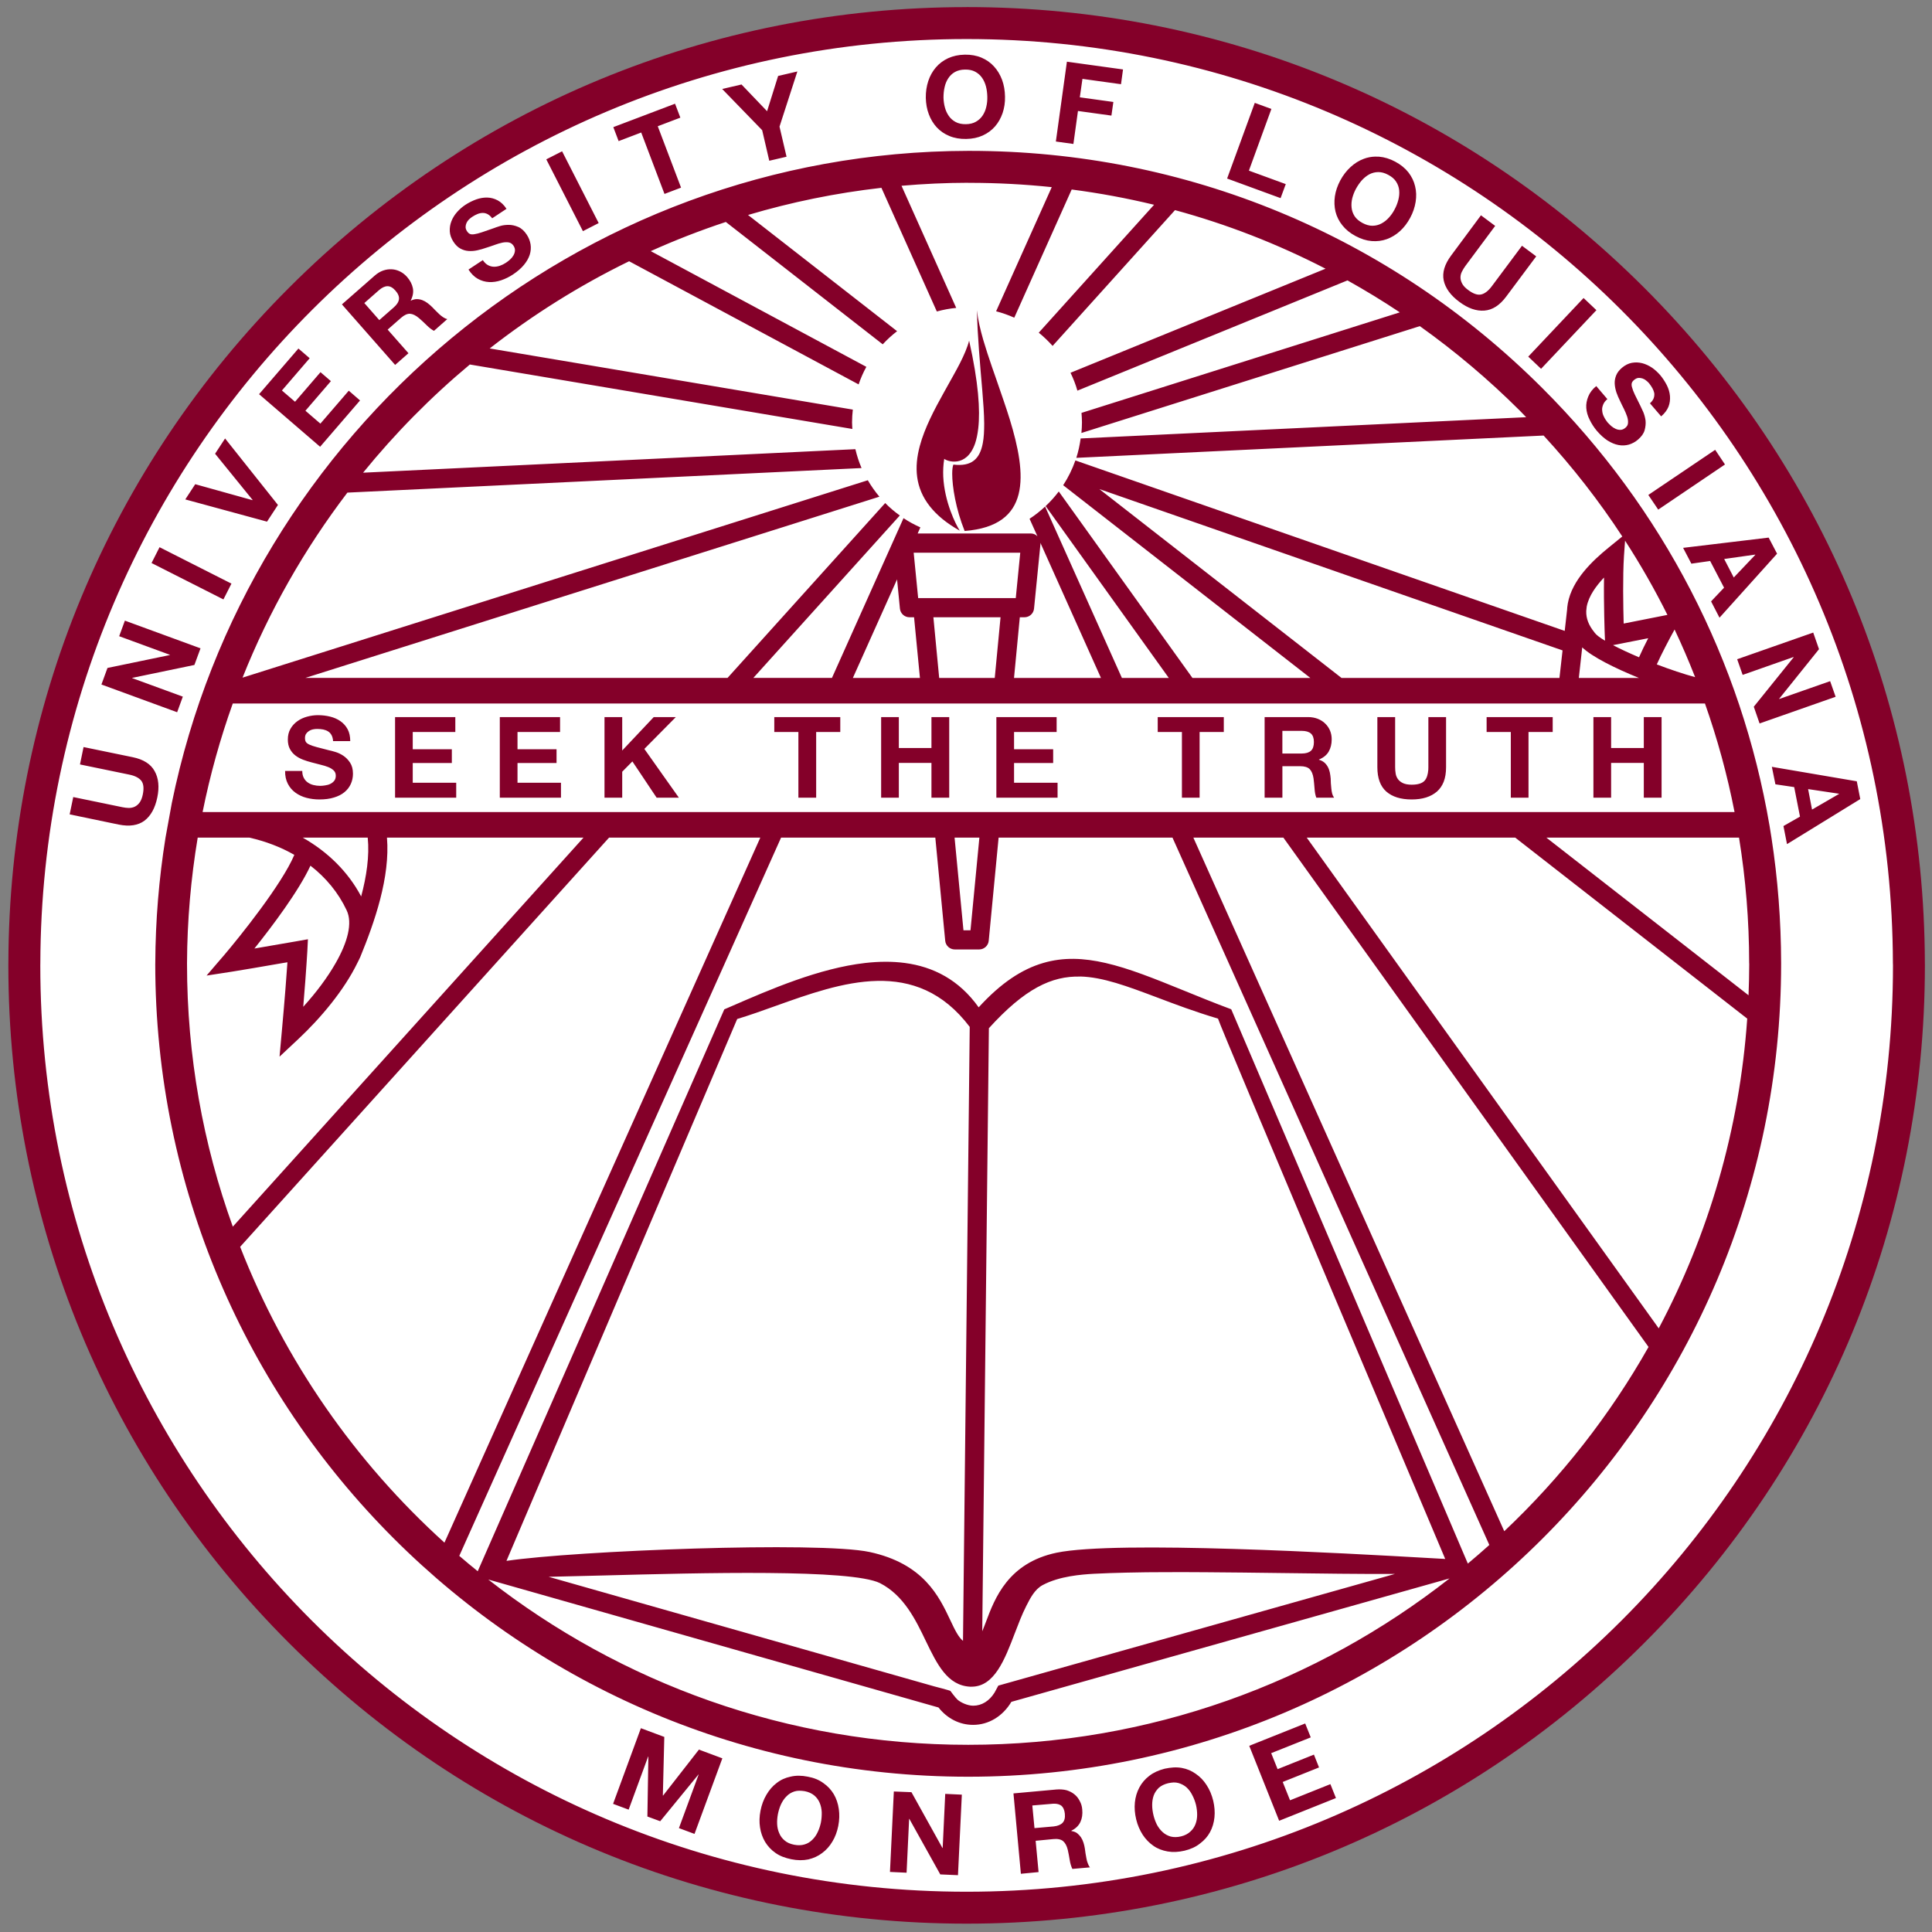 <?xml version="1.0" ?>
<svg xmlns="http://www.w3.org/2000/svg" viewBox="0 0 250.004 250.005">
	<rect x="0" y="0" width="250.004" height="250.005" fill="#808080" stroke="none"/>
	<path fill="#840029" d="m125.08 0.92c-33.12 0-64.261 12.896-87.682 36.317-23.347 23.348-36.235 54.367-36.314 87.373-0.002 0.104-0.004 0.209-0.004 0.313 0 33.122 12.896 64.264 36.318 87.684 23.421 23.421 54.562 36.318 87.684 36.318s64.264-12.896 87.684-36.318c23.421-23.421 36.318-54.562 36.318-87.684 0-0.104-0.001-0.209-0.004-0.313-0.079-33.005-12.967-64.025-36.314-87.372-23.43-23.426-54.57-36.323-87.7-36.323z"/>
	<path d="m125.08 5.053c-66.097 0-119.69 53.497-119.86 119.56-0.004 0.1-0.005 0.21-0.005 0.31 0 66.2 53.664 119.87 119.87 119.87 66.2 0 119.87-53.67 119.87-119.87 0-0.1-0.01-0.21-0.01-0.31-0.17-66.06-53.76-119.56-119.86-119.56zm-0.24 2.02c0.81-0.012 1.53 0.117 2.17 0.389 0.64 0.272 1.18 0.653 1.62 1.143 0.45 0.489 0.79 1.067 1.04 1.728 0.24 0.662 0.37 1.384 0.38 2.162 0.02 0.761-0.09 1.469-0.31 2.131-0.23 0.662-0.55 1.238-0.98 1.732s-0.96 0.885-1.59 1.174c-0.63 0.287-1.34 0.435-2.15 0.448-0.8 0.014-1.52-0.111-2.16-0.377-0.65-0.267-1.19-0.64-1.64-1.12-0.44-0.479-0.79-1.051-1.03-1.703-0.25-0.654-0.37-1.361-0.39-2.119-0.01-0.778 0.1-1.502 0.32-2.172 0.22-0.669 0.55-1.258 0.98-1.761 0.43-0.504 0.96-0.901 1.59-1.195 0.64-0.291 1.35-0.444 2.15-0.459zm13.22 0.91l7.26 1.004-0.26 1.91-4.99-0.691-0.34 2.387 4.34 0.601-0.25 1.764-4.33-0.598-0.59 4.268-2.27-0.316 1.43-10.329zm-13.19 1.02c-0.52 0.007-0.95 0.115-1.31 0.32-0.36 0.205-0.64 0.477-0.86 0.819-0.22 0.338-0.38 0.724-0.47 1.154-0.1 0.43-0.14 0.873-0.14 1.33 0.01 0.437 0.07 0.861 0.18 1.273 0.11 0.413 0.28 0.784 0.51 1.11 0.23 0.328 0.52 0.588 0.89 0.783 0.36 0.192 0.8 0.285 1.32 0.277 0.51-0.007 0.95-0.115 1.3-0.32 0.36-0.205 0.65-0.475 0.87-0.81 0.22-0.334 0.38-0.712 0.47-1.127 0.1-0.415 0.14-0.84 0.13-1.278-0.01-0.459-0.06-0.903-0.17-1.328-0.11-0.427-0.28-0.808-0.51-1.139-0.23-0.333-0.53-0.594-0.89-0.787-0.36-0.195-0.8-0.285-1.32-0.277zm-21.69 0.246l-2.31 7.137 0.91 3.894-2.235 0.522-0.918-3.953-5.176-5.334 2.502-0.582 3.309 3.459 1.428-4.563 2.49-0.58zm59.19 4.061l2.15 0.787-2.91 7.982 4.77 1.744-0.67 1.815-6.92-2.535 3.58-9.793zm-75.018 0.111l0.687 1.803-2.924 1.111 3.014 7.945-2.143 0.815-3.013-7.948-2.922 1.112-0.688-1.807 7.989-3.031zm37.928 6.101h0.01 0.18c27.96 0 54.27 10.892 74.09 30.68 15.67 15.632 25.79 35.318 29.43 56.699l0.24 1.49c0.82 5.32 1.24 10.74 1.25 16.22v0.1c0 58.01-47.19 105.2-105.19 105.2-58.005 0-105.2-47.19-105.2-105.2h0.004v-0.1c0.024-5.52 0.479-10.93 1.324-16.22l0.818-4.49c9.825-47.979 52.344-84.28 103.04-84.379zm-52.544 0.057l4.735 9.289-2.041 1.043-4.739-9.291 2.045-1.041zm105.2 0.688c0.16-0.006 0.33-0.003 0.51 0.009 0.69 0.056 1.4 0.267 2.1 0.645 0.71 0.379 1.28 0.847 1.71 1.392 0.42 0.55 0.71 1.143 0.86 1.79 0.16 0.644 0.18 1.316 0.07 2.013-0.11 0.7-0.34 1.391-0.71 2.076-0.36 0.67-0.8 1.243-1.31 1.711-0.52 0.471-1.09 0.816-1.7 1.039-0.62 0.224-1.27 0.308-1.96 0.254-0.69-0.055-1.39-0.271-2.1-0.654-0.7-0.373-1.27-0.837-1.7-1.381-0.44-0.545-0.73-1.137-0.89-1.773-0.15-0.635-0.18-1.295-0.08-1.985 0.1-0.689 0.34-1.373 0.69-2.041 0.37-0.687 0.82-1.269 1.34-1.746 0.52-0.48 1.09-0.833 1.71-1.064 0.46-0.175 0.95-0.27 1.46-0.285zm0.4 2.002c-0.41 0.006-0.79 0.103-1.15 0.293-0.35 0.191-0.67 0.451-0.97 0.779-0.29 0.33-0.54 0.698-0.76 1.101-0.21 0.388-0.36 0.787-0.47 1.2-0.1 0.413-0.13 0.817-0.09 1.214 0.04 0.4 0.17 0.772 0.39 1.118 0.23 0.345 0.57 0.637 1.02 0.879 0.46 0.245 0.89 0.367 1.3 0.361 0.42-0.006 0.8-0.103 1.15-0.291 0.35-0.186 0.68-0.438 0.96-0.754 0.29-0.316 0.54-0.671 0.74-1.057 0.22-0.405 0.38-0.813 0.49-1.242 0.11-0.425 0.15-0.841 0.11-1.244-0.04-0.399-0.17-0.777-0.4-1.123-0.22-0.346-0.56-0.638-1.02-0.879-0.45-0.245-0.88-0.363-1.3-0.355zm-53.04 1.382c-2.91 0.005-5.79 0.14-8.64 0.389l7.08 15.803c-0.86 0.079-1.69 0.24-2.51 0.463l-7.17-16.002c-5.92 0.672-11.69 1.858-17.259 3.515l19.289 15.037c-0.67 0.514-1.29 1.082-1.86 1.7l-20.304-15.834c-3.315 1.097-6.558 2.355-9.715 3.775l27.899 14.973c-0.4 0.721-0.73 1.483-1 2.273l-29.698-15.937c-6.42 3.13-12.46 6.923-18.041 11.283l46.989 7.914c-0.06 0.543-0.1 1.094-0.1 1.652 0 0.289 0.03 0.567 0.04 0.854l-49.499-8.342c-5.04 4.209-9.668 8.901-13.813 14l63.702-3.043c0.2 0.845 0.46 1.66 0.8 2.443l-66.533 3.178c-5.543 7.28-10.135 15.32-13.568 23.942l80.911-25.541c0.44 0.751 0.94 1.464 1.5 2.126l-74.275 23.448h54.625l20.4-22.625c0.58 0.59 1.21 1.122 1.89 1.609l-18.952 21.018h10.172l9.26-20.67c0.69 0.456 1.42 0.853 2.18 1.191l-0.35 0.791h2.64 7.5 4.52c0.32 0 0.62 0.134 0.84 0.365l-1.02-2.269c0.72-0.467 1.39-1 2.01-1.58l9.94 22.18h6.07l-15.94-22.241c0.62-0.58 1.19-1.213 1.7-1.89l17.3 24.131h15.26l-31.99-24.942c0.65-0.994 1.18-2.071 1.58-3.207l63.32 22.059 0.31-2.77c0.01-0.099 0.01-0.196 0.02-0.293 0.02-0.141 0.04-0.283 0.06-0.422l0.01-0.072c0.55-3.053 3.23-5.551 5.24-7.191l1.81-1.471c-3-4.587-6.4-8.952-10.18-13.061l-60.47 2.887c0.26-0.808 0.44-1.648 0.56-2.51l57.65-2.752c-0.28-0.286-0.55-0.573-0.83-0.857-4.05-4.034-8.37-7.677-12.93-10.926l-43.79 13.826c0.04-0.449 0.07-0.905 0.07-1.367 0-0.417-0.03-0.827-0.06-1.234l41.19-13.008c-2.2-1.472-4.47-2.848-6.77-4.135l-34.95 14.266c-0.23-0.806-0.53-1.574-0.89-2.315l33-13.466c-6.21-3.202-12.73-5.743-19.48-7.579l-15.84 17.571c-0.55-0.62-1.15-1.194-1.79-1.713l14.92-16.551c-3.5-0.847-7.06-1.507-10.66-1.976l-7.43 16.587c-0.75-0.34-1.54-0.615-2.35-0.828l7.2-16.064c-3.51-0.366-7.05-0.557-10.62-0.557h-0.19l0.01-0.008zm-62.238 1.914c0.475 0.014 0.923 0.136 1.348 0.364 0.425 0.227 0.805 0.59 1.135 1.093l-1.852 1.225c-0.187-0.249-0.386-0.426-0.591-0.535-0.208-0.109-0.42-0.16-0.637-0.158-0.221 0.004-0.445 0.049-0.668 0.14-0.227 0.091-0.46 0.215-0.695 0.369-0.153 0.103-0.296 0.22-0.432 0.354-0.131 0.134-0.234 0.281-0.305 0.447-0.073 0.166-0.109 0.334-0.113 0.51 0 0.174 0.059 0.359 0.182 0.545 0.114 0.174 0.238 0.29 0.373 0.352 0.134 0.063 0.327 0.074 0.578 0.037 0.249-0.034 0.575-0.118 0.972-0.25 0.396-0.133 0.911-0.314 1.547-0.534 0.184-0.075 0.449-0.164 0.791-0.269 0.346-0.107 0.724-0.158 1.133-0.158 0.407 0 0.814 0.089 1.227 0.265 0.415 0.176 0.785 0.51 1.107 0.996 0.263 0.398 0.427 0.821 0.498 1.262 0.069 0.445 0.033 0.891-0.107 1.34-0.145 0.451-0.394 0.889-0.754 1.324-0.362 0.435-0.835 0.851-1.428 1.242-0.482 0.317-0.986 0.563-1.516 0.743-0.529 0.177-1.05 0.256-1.562 0.23-0.51-0.024-0.997-0.163-1.457-0.42-0.459-0.257-0.863-0.656-1.209-1.197l1.853-1.223c0.194 0.293 0.412 0.506 0.651 0.641 0.241 0.132 0.489 0.205 0.746 0.215 0.261 0.01 0.524-0.029 0.801-0.121 0.276-0.095 0.542-0.227 0.793-0.393 0.17-0.113 0.345-0.246 0.523-0.404 0.174-0.154 0.323-0.332 0.438-0.528 0.116-0.193 0.185-0.397 0.205-0.615 0.021-0.217-0.042-0.439-0.186-0.656-0.156-0.237-0.358-0.378-0.603-0.426-0.247-0.045-0.526-0.036-0.834 0.025-0.307 0.066-0.639 0.161-0.996 0.293-0.356 0.131-0.727 0.253-1.102 0.372-0.377 0.134-0.763 0.245-1.15 0.328-0.386 0.087-0.764 0.115-1.131 0.088-0.366-0.024-0.717-0.127-1.053-0.309-0.336-0.18-0.634-0.474-0.896-0.873-0.293-0.447-0.453-0.895-0.479-1.35-0.026-0.454 0.043-0.895 0.209-1.316 0.162-0.425 0.404-0.818 0.727-1.182 0.32-0.359 0.673-0.674 1.064-0.931 0.455-0.299 0.926-0.533 1.412-0.709 0.484-0.172 0.967-0.254 1.443-0.243zm128.58 2.295l1.84 1.371-3.87 5.204c-0.16 0.225-0.31 0.46-0.43 0.711-0.13 0.247-0.19 0.502-0.19 0.763s0.08 0.524 0.22 0.795 0.4 0.55 0.78 0.826c0.65 0.488 1.21 0.681 1.68 0.573 0.47-0.107 0.94-0.474 1.4-1.098l3.88-5.203 1.84 1.371-3.88 5.201c-0.84 1.132-1.78 1.739-2.83 1.818-1.04 0.079-2.12-0.295-3.23-1.127-1.14-0.841-1.81-1.767-2.03-2.777-0.21-1.008 0.11-2.082 0.96-3.223l3.86-5.205zm-140.94 6.987c0.376 0.019 0.731 0.117 1.065 0.283s0.637 0.399 0.902 0.697c0.405 0.461 0.655 0.945 0.758 1.453s0.011 1.041-0.272 1.6l0.018 0.025c0.265-0.128 0.515-0.195 0.76-0.199 0.245 0 0.487 0.046 0.718 0.133 0.236 0.089 0.457 0.211 0.668 0.373 0.216 0.16 0.414 0.332 0.602 0.518 0.119 0.118 0.258 0.261 0.41 0.421 0.156 0.162 0.318 0.323 0.49 0.483 0.174 0.16 0.348 0.299 0.53 0.42 0.178 0.12 0.357 0.202 0.531 0.24l-1.721 1.518c-0.314-0.164-0.633-0.411-0.957-0.737-0.324-0.322-0.648-0.624-0.969-0.898-0.419-0.358-0.806-0.549-1.162-0.574-0.359-0.022-0.752 0.155-1.185 0.537l-1.721 1.511 2.693 3.057-1.724 1.514-6.887-7.832 4.227-3.709c0.351-0.311 0.716-0.532 1.095-0.668 0.384-0.133 0.76-0.188 1.131-0.166zm-0.551 2.189c-0.349 0-0.72 0.172-1.115 0.52l-1.887 1.66 1.936 2.205 1.889-1.658c0.395-0.35 0.612-0.693 0.656-1.045 0.041-0.348-0.107-0.72-0.455-1.113-0.334-0.382-0.676-0.573-1.024-0.569zm154.77 1.527l1.66 1.573-7.16 7.588-1.66-1.575 7.16-7.586zm-78.5 1.592c0.12 1.149 0.42 2.447 0.82 3.838 0.33 1.124 0.72 2.307 1.14 3.528 0.18 0.528 0.37 1.064 0.56 1.605 0.3 0.884 0.62 1.777 0.92 2.674 0.28 0.815 0.55 1.631 0.8 2.439 1.11 3.614 1.82 7.08 1.15 9.721-0.66 2.606-2.66 4.412-6.98 4.75-1.15-2.851-1.61-5.76-1.61-7.41 0-0.554 0.06-0.962 0.15-1.182 2.37 0.289 3.43-0.736 3.81-2.779 0.14-0.719 0.18-1.568 0.18-2.531-0.02-2.493-0.41-5.745-0.68-9.557-0.12-1.606-0.22-3.31-0.26-5.096zm-1.01 3.922c1.21 5.417 1.45 8.995 1.18 11.352-0.09 0.78-0.23 1.43-0.41 1.961-1.13 3.231-3.69 2.279-3.99 1.98-0.13 0.771-0.16 1.544-0.13 2.297 0.16 3.281 1.61 6.197 2.14 7.002-1.75-0.978-3-2.042-3.88-3.158-1.9-2.409-2.02-5.078-1.3-7.778 0.63-2.359 1.89-4.737 3.14-6.978 0.42-0.746 0.83-1.476 1.22-2.188 0.3-0.533 0.58-1.058 0.84-1.564 0.53-1.045 0.96-2.027 1.19-2.926zm-86.791 1.024l1.457 1.255-3.592 4.174 1.696 1.459 3.295-3.828 1.347 1.16-3.297 3.83 1.936 1.668 3.674-4.263 1.457 1.263-5.166 5.994-7.899-6.804 5.092-5.908zm173.21 1.8c0.22 0.008 0.46 0.043 0.68 0.098 0.43 0.113 0.85 0.303 1.26 0.578 0.4 0.273 0.73 0.588 1.05 0.945 0.35 0.415 0.63 0.854 0.87 1.317 0.23 0.46 0.37 0.926 0.41 1.4 0.04 0.473-0.02 0.934-0.19 1.383-0.18 0.449-0.5 0.869-0.95 1.258l-1.45-1.69c0.24-0.217 0.4-0.435 0.48-0.652s0.1-0.437 0.08-0.654c-0.04-0.214-0.12-0.429-0.24-0.645-0.12-0.211-0.26-0.423-0.43-0.638-0.12-0.141-0.26-0.271-0.42-0.387-0.14-0.117-0.32-0.199-0.47-0.25-0.18-0.051-0.36-0.073-0.54-0.053-0.16 0.024-0.33 0.108-0.51 0.252-0.16 0.133-0.26 0.268-0.3 0.408-0.04 0.143-0.04 0.337 0.04 0.58 0.06 0.243 0.18 0.553 0.36 0.93 0.18 0.378 0.43 0.87 0.73 1.475 0.08 0.174 0.2 0.426 0.35 0.754 0.14 0.332 0.24 0.694 0.3 1.099 0.04 0.405 0 0.827-0.12 1.258-0.12 0.433-0.41 0.833-0.85 1.213-0.35 0.308-0.77 0.528-1.18 0.652-0.44 0.123-0.89 0.144-1.35 0.057-0.47-0.087-0.93-0.28-1.42-0.586-0.47-0.304-0.93-0.726-1.4-1.27-0.36-0.438-0.67-0.908-0.91-1.412-0.26-0.504-0.4-1.009-0.44-1.521-0.04-0.508 0.06-1.01 0.26-1.498s0.53-0.935 1.03-1.342l1.44 1.689c-0.28 0.228-0.45 0.468-0.55 0.721-0.1 0.255-0.16 0.511-0.12 0.77 0.02 0.257 0.08 0.512 0.22 0.775 0.12 0.261 0.29 0.511 0.47 0.742 0.14 0.154 0.3 0.311 0.47 0.467 0.18 0.158 0.38 0.278 0.58 0.371s0.41 0.135 0.63 0.131c0.22-0.008 0.43-0.098 0.63-0.268 0.22-0.181 0.34-0.399 0.34-0.648 0.02-0.249-0.02-0.524-0.12-0.822-0.1-0.299-0.24-0.619-0.4-0.957-0.17-0.34-0.35-0.688-0.51-1.047-0.18-0.36-0.34-0.726-0.47-1.098-0.12-0.373-0.2-0.746-0.22-1.113-0.02-0.366 0.04-0.728 0.18-1.082 0.14-0.356 0.39-0.684 0.75-0.994 0.41-0.346 0.85-0.564 1.28-0.645 0.24-0.039 0.46-0.059 0.67-0.051zm-182.7 9.838l6.84 8.602-1.414 2.162-10.575-2.877 1.286-1.969 7.406 2.065 0.019-0.026-4.855-5.98 1.293-1.977zm192.82 1.469l1.27 1.897-8.64 5.841-1.28-1.898 8.65-5.84zm-79.69 5.078l31.34 24.442h28.2l0.4-3.563-59.94-20.879zm86.61 6.281l1.09 2.082-7.45 8.282-1.09-2.11 1.68-1.773-1.8-3.455-2.43 0.347-1.07-2.046 11.07-1.327zm-18.59 0.383c0 0.004 0.01 0.008 0.01 0.012v-0.01l-0.01-0.002zm0.01 0.012l-0.14 1.973c-0.17 2.618-0.1 6.624-0.04 8.754l5.66-1.12c-1.64-3.291-3.47-6.498-5.48-9.607zm-75.66 0.273c0.01 0.057 0.01 0.113 0.01 0.17l-0.83 8.35c-0.06 0.635-0.6 1.119-1.23 1.119h-0.61l-0.75 7.854h11.25l-7.84-17.493zm-113.98 0.575l9.303 4.712-1.037 2.045-9.303-4.711 1.037-2.046zm97.586 0.714l0.58 5.872h0.6 11.43 0.6l0.58-5.872h-13.79zm108.89 0.243l-4.01 0.568 1.24 2.396 2.79-2.937-0.02-0.027zm-19.56 2.968c-1 1.055-1.98 2.381-2.24 3.772l-0.06 0.556c-0.03 0.952 0.31 1.853 1.05 2.752l0.05 0.073c0.2 0.276 0.67 0.628 1.33 1.023l-0.03-0.676c-0.01-0.207-0.15-4.012-0.1-7.5zm-91.48 0.237l-5.72 12.756h8.68l-0.76-7.854h-0.6c-0.63 0-1.17-0.484-1.23-1.119l-0.37-3.783zm4.7 4.902l0.75 7.854h7.19l0.75-7.854h-8.69zm-104.62 0.438l9.785 3.584-0.791 2.152-8.045 1.672-0.01 0.027 6.557 2.4-0.736 2.018-9.797-3.588 0.783-2.142 8.07-1.672 0.008-0.028-6.564-2.408 0.74-2.015zm200.53 1.144v0.008c-0.69 1.25-1.73 3.227-2.3 4.512 1.75 0.669 3.5 1.253 4.96 1.648-0.82-2.085-1.7-4.142-2.66-6.168zm17.94 0.4l0.75 2.149-5.16 6.424v0.027l6.6-2.312 0.71 2.021-9.84 3.453-0.75-2.166 5.16-6.402-0.02-0.029-6.58 2.312-0.71-2.027 9.84-3.45zm-21.35 0.731l-4.56 0.898c0.96 0.499 2.12 1.043 3.37 1.569 0.33-0.759 0.77-1.652 1.19-2.467zm-8.54 1.185l-0.44 3.956h7.78c-3.15-1.273-6.08-2.75-7.34-3.956zm-174.62 7.26c-1.626 4.546-2.938 9.239-3.906 14.049h52.273 3.334 18.045 2.715 18.13 2.49 3.85 2.49 20.7 2.72 10.74 3.05 25.08 4.03 28.59c-0.93-4.79-2.22-9.479-3.83-14.049h-42.78-4.04-17.12-3.05-6.97-2.72-13.05-2.49-6.55-2.49-10.48-2.72-11.666-3.34-61.035zm11.021 1.512c0.548 0 1.071 0.063 1.571 0.186 0.502 0.122 0.946 0.319 1.336 0.589 0.391 0.273 0.702 0.616 0.931 1.041 0.228 0.423 0.34 0.941 0.34 1.543h-2.219c-0.019-0.308-0.088-0.568-0.199-0.773-0.111-0.206-0.257-0.366-0.443-0.483-0.184-0.116-0.4-0.2-0.637-0.25-0.239-0.047-0.499-0.07-0.779-0.07-0.186 0-0.371 0.017-0.557 0.057-0.184 0.037-0.35 0.11-0.502 0.207-0.152 0.099-0.276 0.217-0.373 0.361-0.099 0.146-0.146 0.332-0.146 0.557 0 0.201 0.04 0.369 0.115 0.498 0.077 0.124 0.232 0.243 0.459 0.349 0.229 0.107 0.548 0.212 0.949 0.321 0.405 0.106 0.934 0.246 1.586 0.41 0.196 0.039 0.465 0.108 0.811 0.213 0.345 0.101 0.689 0.261 1.031 0.486 0.34 0.225 0.634 0.523 0.881 0.899 0.249 0.373 0.377 0.854 0.377 1.436 0 0.48-0.096 0.92-0.282 1.33-0.185 0.41-0.456 0.76-0.822 1.06-0.365 0.3-0.818 0.53-1.359 0.69-0.538 0.17-1.168 0.25-1.879 0.25-0.573 0-1.131-0.07-1.672-0.21-0.538-0.14-1.017-0.37-1.432-0.67s-0.741-0.68-0.982-1.15c-0.243-0.47-0.364-1.02-0.354-1.662h2.221c0 0.352 0.065 0.652 0.193 0.892 0.125 0.24 0.291 0.44 0.502 0.59 0.208 0.15 0.454 0.27 0.737 0.34 0.28 0.07 0.576 0.11 0.877 0.11 0.205 0 0.423-0.02 0.654-0.06 0.235-0.03 0.455-0.09 0.66-0.19 0.206-0.1 0.374-0.23 0.51-0.4s0.205-0.39 0.205-0.66c0-0.28-0.09-0.507-0.27-0.681-0.181-0.174-0.414-0.321-0.707-0.439-0.294-0.117-0.624-0.216-0.996-0.305-0.367-0.087-0.743-0.184-1.123-0.291-0.387-0.099-0.769-0.217-1.138-0.357-0.372-0.143-0.706-0.324-0.996-0.549-0.293-0.222-0.526-0.506-0.708-0.842-0.179-0.336-0.267-0.741-0.267-1.217 0-0.535 0.112-1.001 0.344-1.396 0.227-0.394 0.527-0.722 0.898-0.985 0.368-0.264 0.788-0.455 1.254-0.582 0.468-0.128 0.934-0.193 1.4-0.193zm9.979 0.248h7.797v1.93h-5.51v2.234h5.059v1.779h-5.059v2.556h5.625v1.93h-7.912v-10.429zm13.553 0h7.798v1.93h-5.507v2.234h5.052v1.779h-5.052v2.556h5.625v1.93h-7.916v-10.429zm35.518 0h5.18 2.72 0.64v1.93h-1.5-1.62v3.615 4.884h-2.19-0.11v-5.827-2.672h-3.12v-1.93zm63.45 0h5.62c0.47 0 0.89 0.078 1.27 0.227 0.37 0.152 0.7 0.356 0.96 0.621 0.27 0.263 0.47 0.564 0.62 0.91 0.14 0.346 0.21 0.718 0.21 1.117 0 0.615-0.13 1.147-0.39 1.594-0.26 0.448-0.68 0.788-1.26 1.023v0.028c0.28 0.079 0.51 0.201 0.7 0.361 0.18 0.158 0.33 0.349 0.45 0.568 0.12 0.22 0.2 0.458 0.26 0.721 0.05 0.259 0.09 0.529 0.11 0.789 0 0.17 0.01 0.36 0.02 0.59 0.01 0.22 0.03 0.45 0.06 0.68 0.02 0.23 0.06 0.46 0.11 0.67 0.06 0.21 0.14 0.38 0.25 0.53h-2.3c-0.13-0.33-0.2-0.73-0.23-1.19-0.03-0.45-0.08-0.89-0.13-1.31-0.08-0.54-0.25-0.944-0.5-1.199-0.26-0.252-0.67-0.375-1.24-0.375h-2.29v4.074h-0.52-1.78v-2.47-7.959zm14.59 0h1.87 0.43v0.334 3.143 3.007c0 0.281 0.02 0.562 0.07 0.835 0.04 0.27 0.15 0.51 0.3 0.72 0.16 0.21 0.37 0.38 0.65 0.51s0.66 0.2 1.12 0.2c0.82 0 1.39-0.18 1.7-0.55 0.26-0.31 0.4-0.77 0.45-1.375 0-0.112 0.01-0.219 0.01-0.34v-2.791-3.693h2.29v5.48 1.004c0 0.725-0.1 1.355-0.31 1.895-0.2 0.5-0.49 0.92-0.86 1.25-0.8 0.69-1.88 1.03-3.28 1.03-1.41 0-2.5-0.34-3.28-1.02-0.77-0.68-1.16-1.73-1.16-3.155v-4.795-1.689zm-100.01 0.002h2.293v4.324l4.077-4.324h2.859l-4.072 4.117 1.088 1.535 1.466 2.075 1.914 2.7h-2.878l-0.625-0.93-1.42-2.13-1.094-1.631-1.315 1.332v2.969 0.39h-0.351-1.942v-10.427zm35.798 0h2.29v4h3.6 0.62v-4h1.49 0.81v8.367 2.06h-2.3v-4.499h-0.43-3.79v4.499h-2.29v-10.427zm14.91 0h1.79 6.01v1.928h-5.51v2.234h5.06v1.779h-5.06v2.556h5.63v1.93h-7.13-0.79v-10.427zm20.88 0h5.08 3.05 0.42v0.578 1.35h-2.09-1.04v8.499h-2.29v-8.499h-3.13v-1.928zm42.56 0h8.55v1.928h-3.13v8.499h-2.29v-8.499h-3.13v-1.928zm13.82 0h2.29v4h4.23v-4h2.3v10.427h-2.3v-4.499h-4.23v4.499h-2.29v-10.427zm-40.25 1.781v2.932h2.51c0.52 0 0.92-0.117 1.18-0.35s0.39-0.613 0.39-1.14c0-0.504-0.13-0.869-0.39-1.098-0.26-0.227-0.66-0.344-1.18-0.344h-2.51zm-155.13 2.098h0.016l6.35 1.31c1.382 0.283 2.334 0.888 2.83 1.799 0.513 0.909 0.628 2.049 0.347 3.409-0.286 1.38-0.838 2.38-1.664 3.01-0.825 0.61-1.935 0.78-3.328 0.5l-6.349-1.32 0.465-2.24 6.35 1.31c0.277 0.06 0.551 0.09 0.828 0.1 0.277 0 0.536-0.05 0.774-0.16 0.234-0.11 0.446-0.29 0.628-0.53 0.186-0.25 0.326-0.6 0.42-1.05 0.165-0.8 0.101-1.4-0.193-1.78-0.296-0.37-0.823-0.65-1.586-0.8l-6.35-1.31 0.463-2.248zm218.47 2.555l10.99 1.873 0.45 2.3-9.48 5.83-0.46-2.34 2.14-1.22-0.75-3.82-2.43-0.36-0.46-2.263zm4.69 2.883l0.51 2.65 3.5-2.03v-0.02l-4.01-0.6zm-155.15 6.27l-14.625 16.22-33.121 36.74c5.753 14.74 14.875 27.82 26.437 38.28l33.608-75.01 7.264-16.22h-19.538l-0.025-0.01zm22.25 0.01l-7.26 16.22-34.379 76.72c0.783 0.68 1.584 1.34 2.387 1.99l31.906-72.71 0.903-0.39c5.032-2.19 11.353-4.93 17.333-5.61 1.76-0.2 3.48-0.22 5.14 0 3.66 0.49 6.99 2.16 9.54 5.74 2.89-3.17 5.61-4.94 8.35-5.74 2.62-0.77 5.25-0.65 8.07 0 3.05 0.7 6.32 2.02 10.01 3.52 1.98 0.8 4.01 1.64 6.25 2.47l30.62 71.73c0.94-0.79 1.87-1.59 2.78-2.41l-33.73-75.31-7.27-16.22h-22.5l-1.28 13.35c-0.06 0.63-0.6 1.12-1.23 1.12h-3.16c-0.64 0-1.18-0.49-1.24-1.12l-1.28-13.35h-19.93-0.03zm-75.488 0c-0.88 5.28-1.358 10.7-1.383 16.22v0.12c0 11.92 2.086 23.37 5.926 34l30.758-34.12 14.621-16.22h-25.43c0.422 5.12-1.584 10.89-3.477 15.5h-0.003c-0.104 0.24-0.236 0.48-0.352 0.72-1.705 3.5-4.701 7.1-7.697 9.9l-2.373 2.22 0.293-3.24c0.39-4.31 0.611-7.22 0.722-8.88 0.003-0.03 0.006-0.06 0.008-0.09-0.173 0.03-0.364 0.06-0.557 0.09-2.309 0.4-5.79 1-6.603 1.12l-3.305 0.51 1.397-1.63 0.777-0.9c2.127-2.49 7.581-9.29 9.182-13.09-1.739-1-3.697-1.75-5.809-2.23h-6.67-0.025zm128.84 0l7.27 16.22 32.96 73.53c7.35-6.94 13.66-14.98 18.67-23.84l-35.62-49.69-11.63-16.22h-11.63-0.02zm14.67 0l11.63 16.22 33.92 47.28c6.42-12.12 10.45-25.69 11.45-40.08l-9.23-7.2-20.79-16.22h-26.95-0.03zm-129.92 0c3.265 1.85 5.892 4.45 7.562 7.61 0.694-2.59 1.087-5.22 0.85-7.61h-8.412zm84.35 0l1.15 11.99h0.91l1.15-11.99h-3.21zm76.58 0l20.8 16.22 5.36 4.18c0.05-1.35 0.09-2.71 0.09-4.07 0-0.04-0.01-0.07-0.01-0.11 0-5.49-0.45-10.9-1.31-16.22h-24.93zm-159.93 3.63c-1.544 3.33-4.992 7.89-7.252 10.72 2.458-0.43 5.347-0.93 5.394-0.93l1.53-0.27-0.077 1.55c0 0.01-0.028 0.51-0.097 1.52-0.077 1.18-0.21 3.05-0.432 5.67 1.673-1.84 3.139-3.8 4.203-5.67 1.524-2.67 2.214-5.16 1.408-6.83-1.057-2.25-2.662-4.2-4.677-5.76zm99.63 14.34v0.01c-3.74-0.1-7.21 1.58-11.84 6.68l-0.86 78.04c0.15-0.36 0.31-0.76 0.48-1.22 1.14-3.04 2.87-7.64 9.15-8.95 7.77-1.6 37.24 0.07 48.33 0.7 0.73 0.05 1.39 0.08 1.95 0.11 0 0-29.46-69.66-29.4-69.92-2.99-0.89-5.59-1.87-7.91-2.75-3.91-1.47-6.99-2.62-9.9-2.7zm-26.29 0.57c-4.34 0.09-8.88 1.71-13.15 3.24-1.729 0.62-3.381 1.21-4.97 1.69-0.094 0.25-29.857 70.12-29.857 70.12 8.879-1.32 40.397-2.55 46.987-1.15 7 1.51 8.99 5.74 10.45 8.83 0.62 1.33 1.07 2.21 1.64 2.67l0.87-79.45c-3.48-4.6-7.63-6.04-11.97-5.95zm37.4 76.51c-1.72 0-3.44 0.02-5.16 0.06-1.42 0.03-2.83 0.08-4.24 0.15-1.52 0.09-4.42 0.29-6.61 1.47-1.02 0.56-1.58 1.67-2.1 2.69-0.58 1.14-1.03 2.35-1.49 3.54-1.3 3.4-2.64 6.91-5.59 6.91h-0.19c-2.95-0.15-4.29-2.94-5.72-5.89-1.33-2.78-2.86-5.93-5.94-7.51-3.71-1.84-23.074-1.33-35.88-0.99-2.515 0.06-4.886 0.12-6.998 0.17l49.898 14.18s2.06 0.53 2.09 0.59c0 0 0.65 0.89 0.92 1.13 0.41 0.36 1.29 0.78 2.03 0.78 1.11 0 2.1-0.62 2.77-1.71l0.48-0.89 51.32-14.45c-4.46 0.02-9.62-0.05-14.96-0.12-3.15-0.04-6.31-0.08-9.47-0.1-1.72-0.01-3.44-0.02-5.16-0.01zm36.66 0.81l-56.7 15.97c-1.12 1.87-2.94 2.98-4.95 2.98-1.75 0-3.35-0.82-4.48-2.25l-58.261-16.56c17.146 13.4 38.711 21.39 62.101 21.39 23.48 0 45.11-8.05 62.29-21.53zm-18.68 18.77l0.72 1.8-5.12 2.04 0.83 2.07 4.7-1.88 0.66 1.66-4.7 1.88 0.95 2.37 5.22-2.09 0.72 1.8-7.35 2.94-3.87-9.7 7.24-2.89zm-85.962 0.61l3.029 1.13-0.186 7.57 0.028 0.02 4.64-5.95 3.03 1.13-3.602 9.78-2.016-0.75 2.553-6.94h-0.025l-4.95 6.05-1.66-0.61 0.127-7.75-0.025-0.02-2.527 6.88-2.014-0.75 3.598-9.79zm68.912 5.08c0.37-0.02 0.73 0 1.07 0.06 0.68 0.12 1.29 0.38 1.83 0.77 0.55 0.38 1.01 0.85 1.39 1.45 0.39 0.59 0.67 1.26 0.86 2.03 0.17 0.73 0.23 1.44 0.16 2.14-0.07 0.69-0.26 1.34-0.57 1.91-0.31 0.58-0.75 1.07-1.3 1.48-0.54 0.44-1.22 0.74-2 0.93-0.78 0.18-1.5 0.22-2.19 0.1-0.68-0.12-1.3-0.35-1.84-0.73-0.54-0.37-1-0.85-1.38-1.42-0.38-0.6-0.67-1.25-0.85-2s-0.24-1.48-0.17-2.19c0.07-0.69 0.26-1.34 0.57-1.92 0.31-0.59 0.74-1.1 1.29-1.52 0.55-0.43 1.22-0.73 2-0.93 0.39-0.08 0.77-0.14 1.13-0.16zm-48.48 1.07c0.37 0 0.75 0.04 1.14 0.12 0.79 0.14 1.47 0.41 2.04 0.83 0.56 0.39 1.01 0.87 1.35 1.44 0.33 0.57 0.55 1.21 0.65 1.92 0.1 0.69 0.08 1.42-0.07 2.19-0.15 0.75-0.4 1.43-0.76 2.02-0.35 0.59-0.79 1.09-1.32 1.48-0.52 0.4-1.12 0.67-1.79 0.83-0.68 0.14-1.41 0.14-2.2-0.02s-1.47-0.41-2.04-0.81c-0.572-0.39-1.024-0.89-1.36-1.44-0.336-0.58-0.556-1.19-0.656-1.88-0.105-0.69-0.084-1.4 0.062-2.15 0.15-0.77 0.406-1.45 0.764-2.06 0.357-0.61 0.796-1.13 1.32-1.52 0.53-0.42 1.13-0.69 1.81-0.83 0.34-0.08 0.7-0.12 1.06-0.12zm48.51 0.87c-0.22 0.02-0.46 0.04-0.71 0.1-0.5 0.12-0.9 0.32-1.21 0.59-0.3 0.3-0.52 0.61-0.66 0.99-0.14 0.4-0.2 0.79-0.2 1.24 0 0.44 0.06 0.87 0.17 1.33 0.1 0.41 0.25 0.83 0.44 1.21 0.2 0.37 0.44 0.69 0.74 0.96 0.3 0.28 0.64 0.46 1.04 0.58 0.4 0.1 0.85 0.1 1.35-0.02s0.9-0.34 1.2-0.62c0.31-0.27 0.53-0.61 0.67-0.98 0.14-0.36 0.21-0.78 0.21-1.19 0-0.43-0.05-0.85-0.15-1.29-0.11-0.43-0.26-0.84-0.47-1.24-0.19-0.39-0.44-0.73-0.74-1.01-0.3-0.27-0.65-0.45-1.04-0.57-0.2-0.06-0.42-0.08-0.64-0.08zm-15.14 0.91c0.24-0.02 0.46-0.02 0.67 0 0.22 0.02 0.42 0.04 0.62 0.1 0.38 0.12 0.72 0.29 1.01 0.53 0.3 0.24 0.52 0.53 0.69 0.87 0.18 0.32 0.29 0.69 0.32 1.09 0.06 0.61-0.02 1.15-0.24 1.62-0.21 0.45-0.6 0.85-1.16 1.12v0.05c0.29 0.04 0.53 0.13 0.73 0.27 0.2 0.16 0.37 0.34 0.5 0.53 0.14 0.22 0.25 0.44 0.33 0.7 0.08 0.25 0.14 0.51 0.18 0.77 0.03 0.17 0.05 0.35 0.08 0.59 0.03 0.22 0.07 0.44 0.12 0.67 0.04 0.24 0.1 0.46 0.18 0.65 0.07 0.2 0.16 0.38 0.28 0.52l-2.28 0.2c-0.15-0.32-0.27-0.7-0.34-1.15-0.07-0.46-0.16-0.89-0.25-1.31-0.13-0.53-0.33-0.9-0.61-1.14-0.27-0.22-0.7-0.32-1.27-0.26l-2.28 0.22 0.38 4.05-2.29 0.22-0.96-10.4 5.59-0.51zm-33.32 0.16c-0.22 0-0.44 0.04-0.63 0.1-0.39 0.13-0.73 0.33-1.01 0.63-0.29 0.28-0.52 0.63-0.71 1.03-0.18 0.39-0.31 0.83-0.4 1.26-0.08 0.44-0.12 0.87-0.1 1.29 0.02 0.43 0.11 0.83 0.27 1.18 0.15 0.38 0.39 0.69 0.7 0.95 0.32 0.28 0.73 0.45 1.23 0.55 0.51 0.1 0.96 0.08 1.35-0.04 0.39-0.11 0.73-0.33 1.01-0.61 0.29-0.28 0.52-0.61 0.7-1.01 0.18-0.37 0.31-0.79 0.4-1.2 0.09-0.46 0.12-0.91 0.11-1.35-0.02-0.43-0.11-0.85-0.27-1.22-0.15-0.36-0.39-0.69-0.7-0.95-0.32-0.26-0.72-0.45-1.23-0.55-0.25-0.04-0.49-0.06-0.72-0.06zm12.25 0.1l2.28 0.09 4.01 7.22h0.03l0.33-7 2.15 0.1-0.5 10.42-2.29-0.1-4-7.18-0.03-0.02-0.33 6.98-2.15-0.1 0.5-10.41zm20.79 1.58c-0.11 0-0.24 0-0.37 0.02l-2.5 0.21 0.28 2.93 2.5-0.22c0.52-0.06 0.9-0.22 1.14-0.47 0.24-0.26 0.34-0.64 0.29-1.17-0.05-0.49-0.21-0.85-0.49-1.07-0.22-0.14-0.5-0.23-0.85-0.23z" fill="#fff" transform="scale(1)"/>
</svg>